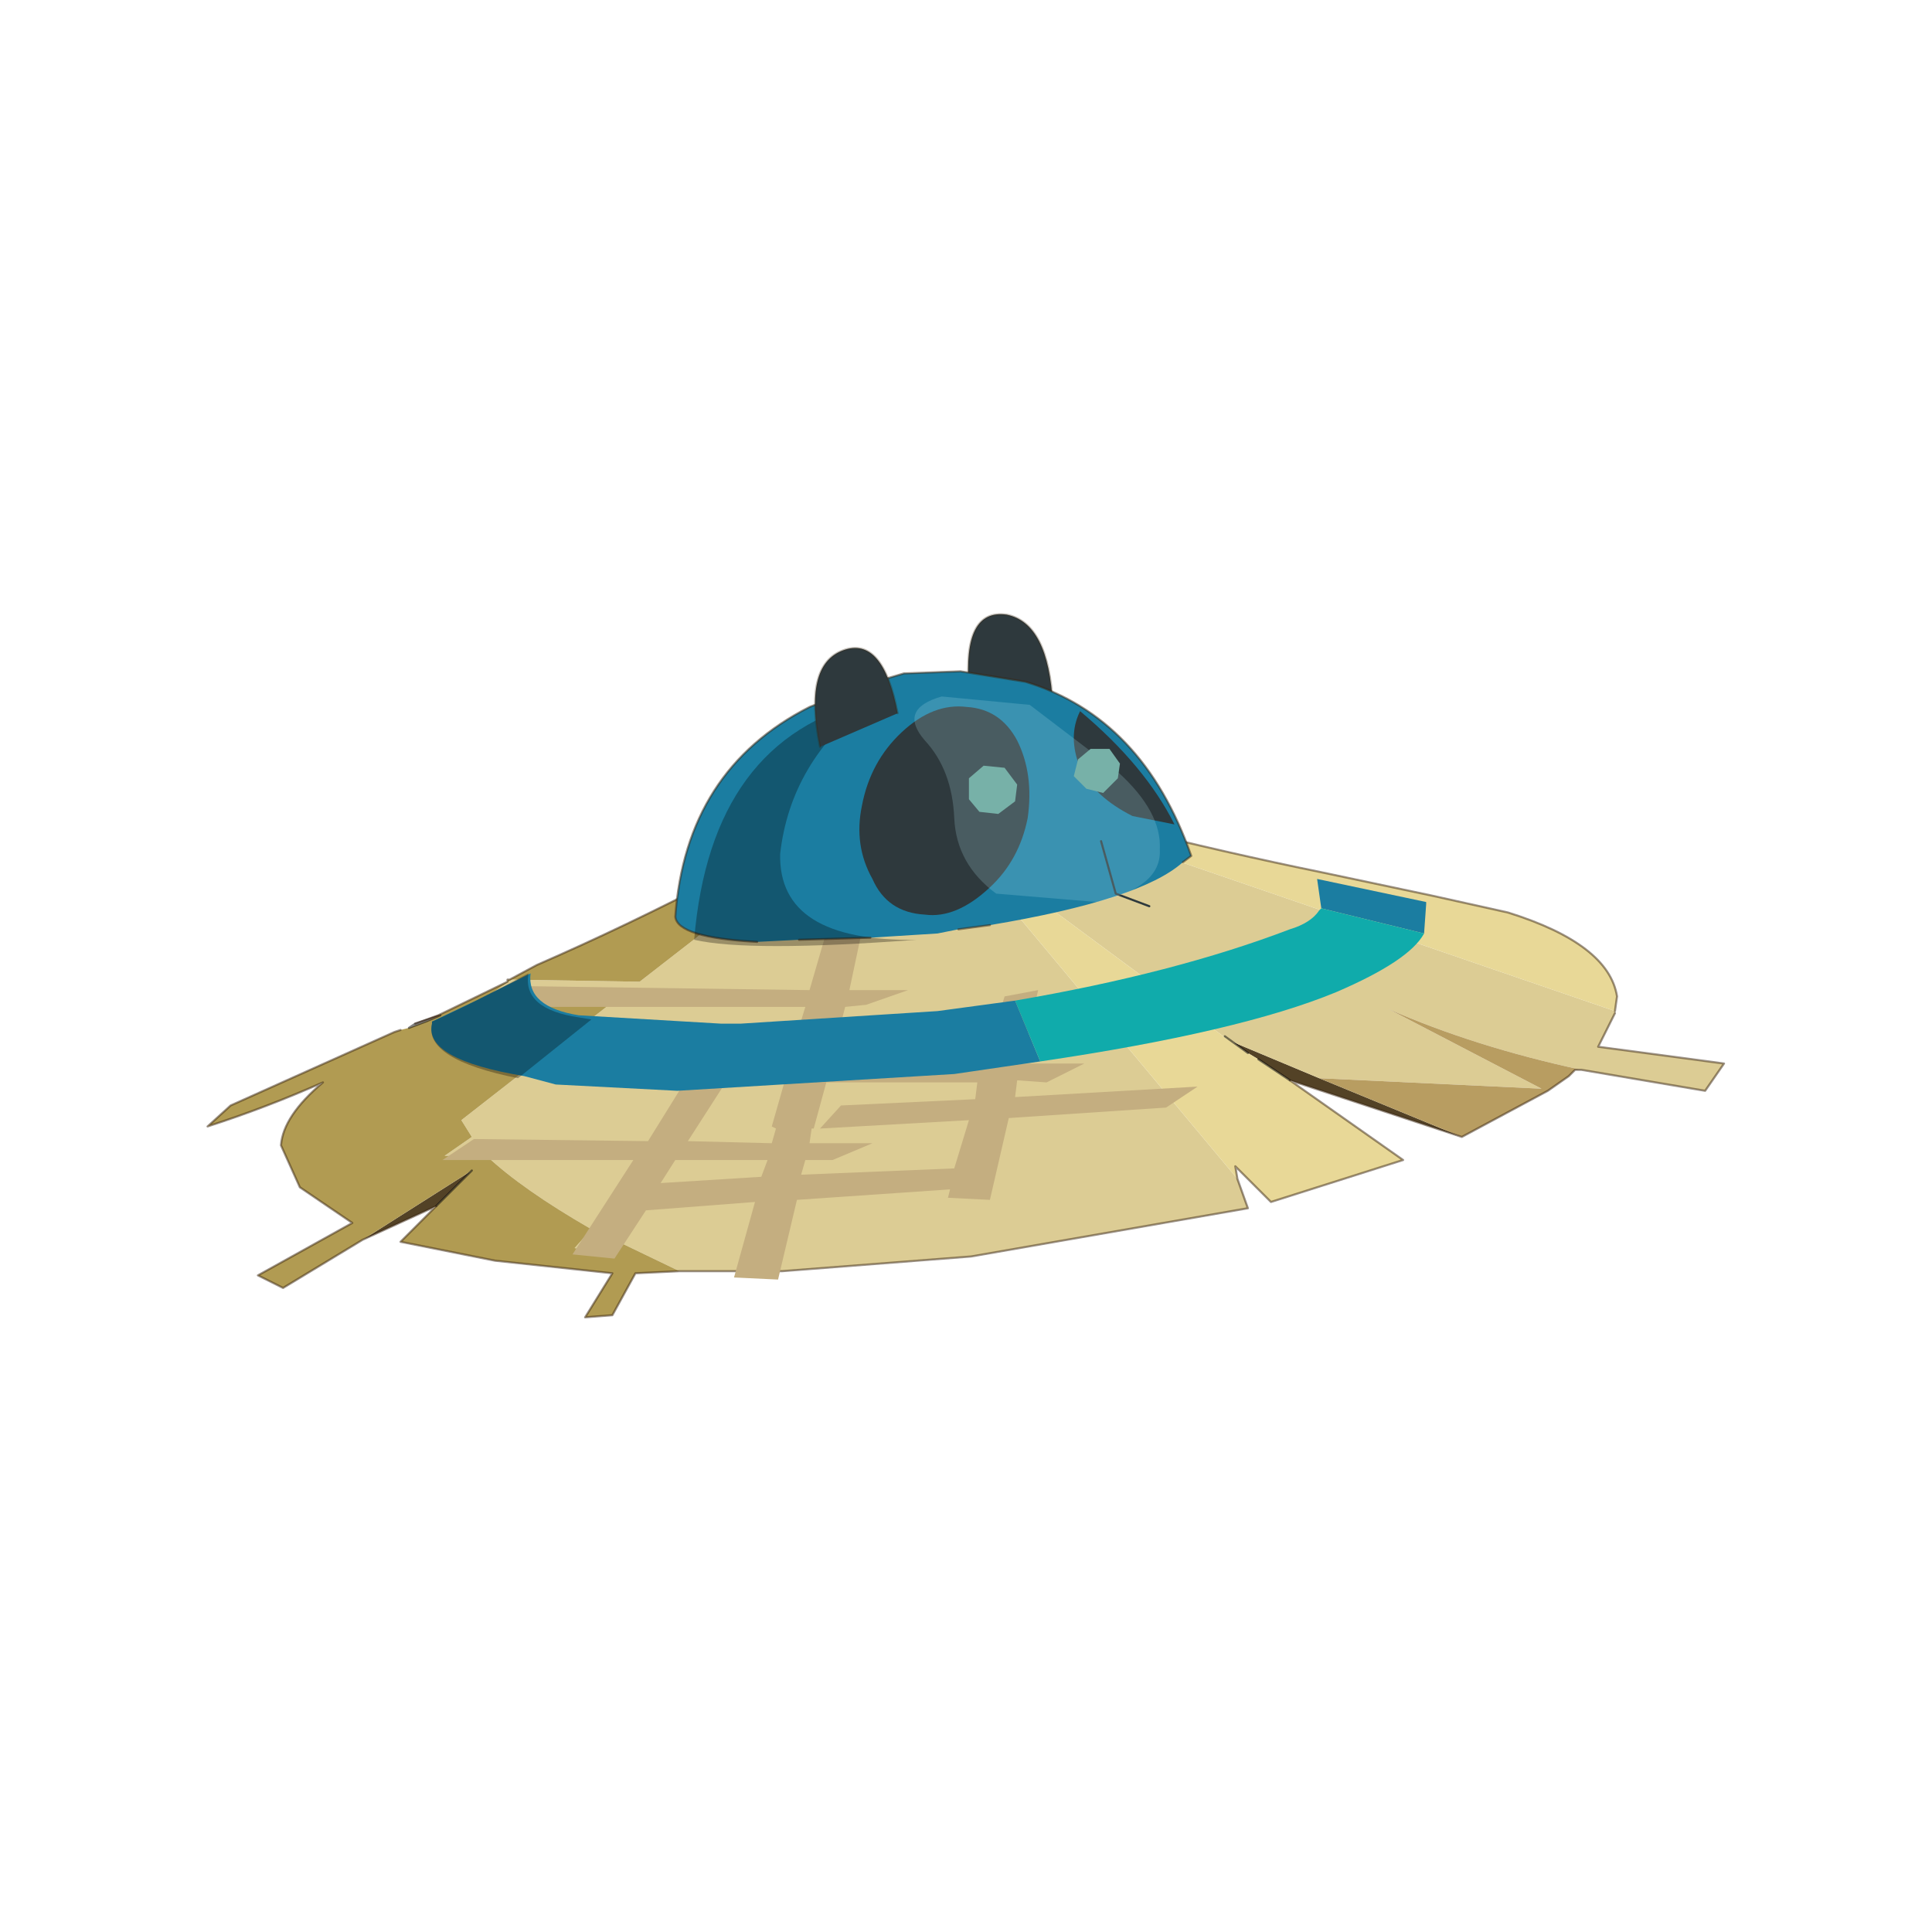 <?xml version="1.0" encoding="UTF-8" standalone="no"?>
<svg xmlns:xlink="http://www.w3.org/1999/xlink" height="440.0px" width="440.0px" xmlns="http://www.w3.org/2000/svg">
  <g transform="matrix(10.0, 0.0, 0.0, 10.0, 0.0, 0.0)">
    <use height="44.0" transform="matrix(0.909, 0.0, 0.0, 0.909, 2.0, 2.0)" width="44.0" xlink:href="#sprite0"/>
  </g>
  <defs>
    <g id="sprite0" transform="matrix(1.0, 0.0, 0.0, 1.0, 0.0, 0.0)">
      <use height="44.0" transform="matrix(1.0, 0.0, 0.0, 1.0, 0.0, 0.0)" width="44.0" xlink:href="#shape0"/>
      <use height="16.75" transform="matrix(1.051, 0.0, 0.0, 1.051, 3.0, 13.2)" width="36.15" xlink:href="#sprite1"/>
    </g>
    <g id="shape0" transform="matrix(1.0, 0.0, 0.0, 1.0, 0.0, 0.0)">
      <path d="M44.0 44.0 L0.0 44.0 0.0 0.0 44.0 0.0 44.0 44.0" fill="#43adca" fill-opacity="0.0" fill-rule="evenodd" stroke="none"/>
    </g>
    <g id="sprite1" transform="matrix(1.0, 0.0, 0.0, 1.0, 0.0, 0.0)">
      <use height="16.75" transform="matrix(1.0, 0.0, 0.0, 1.0, 0.0, 0.0)" width="36.15" xlink:href="#sprite2"/>
    </g>
    <g id="sprite2" transform="matrix(1.0, 0.0, 0.0, 1.0, 18.05, 22.25)">
      <use height="16.75" transform="matrix(1.0, 0.0, 0.0, 1.0, -18.05, -22.25)" width="36.15" xlink:href="#shape1"/>
    </g>
    <g id="shape1" transform="matrix(1.0, 0.0, 0.0, 1.0, 18.05, 22.25)">
      <path d="M-12.55 -12.7 L-12.5 -12.7 -13.1 -12.5 -12.55 -12.7" fill="#993300" fill-rule="evenodd" stroke="none"/>
      <path d="M-10.8 -13.55 L-10.9 -13.55 -10.85 -13.55 -10.8 -13.55" fill="#cdb874" fill-rule="evenodd" stroke="none"/>
      <path d="M-14.35 -7.35 L-11.75 -9.0 -12.6 -8.15 -14.35 -7.35 M11.85 -9.8 L7.75 -11.15 7.6 -11.25 7.0 -11.65 6.75 -11.8 6.2 -12.2 6.3 -12.1 8.45 -11.2 11.85 -9.8" fill="#534226" fill-rule="evenodd" stroke="none"/>
      <path d="M-6.8 -6.6 L-8.15 -7.25 -8.3 -7.0 -9.3 -7.15 -8.9 -7.6 Q-10.55 -8.55 -11.4 -9.35 L-12.4 -9.35 -11.75 -9.8 -12.0 -10.2 -8.35 -13.05 -11.6 -13.0 -10.8 -13.55 -7.75 -13.5 -1.25 -18.55 15.5 -12.8 15.5 -12.75 15.1 -11.95 18.1 -11.55 17.65 -10.9 14.7 -11.4 Q12.15 -11.95 10.1 -12.85 L13.75 -10.95 8.45 -11.2 6.3 -12.1 1.3 -15.8 0.7 -15.75 6.5 -8.8 6.75 -8.1 0.15 -6.95 -4.35 -6.6 -5.45 -6.6 -6.0 -6.6 -6.8 -6.6" fill="#dccc94" fill-rule="evenodd" stroke="none"/>
      <path d="M-1.25 -18.55 L-1.2 -18.55 Q3.9 -17.05 8.55 -16.1 L11.15 -15.55 12.95 -15.15 Q15.35 -14.4 15.55 -13.15 L15.5 -12.8 -1.25 -18.55 M7.75 -11.15 L10.45 -9.25 7.3 -8.25 6.45 -9.1 6.5 -8.8 0.7 -15.75 1.3 -15.8 6.3 -12.1 6.2 -12.2 6.75 -11.8 7.0 -11.65 7.6 -11.25 7.75 -11.15" fill="#e8d897" fill-rule="evenodd" stroke="none"/>
      <path d="M-13.25 -12.4 L-12.85 -12.55 -12.5 -12.7 -12.55 -12.7 -10.9 -13.5 -10.9 -13.55 -10.8 -13.55 -10.85 -13.55 -10.2 -13.9 Q-5.95 -15.75 -1.25 -18.55 L-7.75 -13.5 -10.8 -13.55 -11.6 -13.0 -8.35 -13.05 -12.0 -10.2 -11.75 -9.8 -12.4 -9.35 -11.4 -9.35 Q-10.55 -8.55 -8.9 -7.6 L-9.3 -7.15 -8.3 -7.0 -8.15 -7.25 -6.8 -6.6 -7.85 -6.55 -8.4 -5.55 -9.05 -5.5 -8.4 -6.55 -11.2 -6.85 -13.45 -7.3 -12.6 -8.15 -11.75 -9.0 -14.35 -7.35 -16.25 -6.2 -16.85 -6.5 -14.6 -7.75 -15.85 -8.6 -16.3 -9.6 Q-16.25 -10.3 -15.3 -11.1 -16.65 -10.5 -18.05 -10.05 L-17.5 -10.55 -13.6 -12.3 -13.45 -12.35 -13.25 -12.4" fill="#b19b52" fill-rule="evenodd" stroke="none"/>
      <path d="M14.7 -11.4 L14.55 -11.4 14.4 -11.25 13.9 -10.9 11.85 -9.8 8.45 -11.2 13.75 -10.95 10.1 -12.85 Q12.15 -11.95 14.7 -11.4" fill="#b89d61" fill-rule="evenodd" stroke="none"/>
      <path d="M-12.5 -12.7 L-12.85 -12.55 -13.25 -12.4 M-11.75 -9.0 L-12.6 -8.15 M-12.5 -12.7 L-13.1 -12.5 -13.25 -12.4 M6.75 -11.8 L6.2 -12.2 M7.75 -11.15 L7.6 -11.25 7.0 -11.65" fill="none" stroke="#000000" stroke-linecap="round" stroke-linejoin="round" stroke-opacity="0.498" stroke-width="0.05"/>
      <path d="M-13.45 -12.35 L-13.6 -12.3 -17.5 -10.55 -18.05 -10.05 Q-16.65 -10.5 -15.3 -11.1 -16.25 -10.3 -16.3 -9.6 L-15.85 -8.6 -14.6 -7.75 -16.85 -6.5 -16.25 -6.2 -14.35 -7.35 -12.6 -8.15 -13.45 -7.3 -11.2 -6.85 -8.4 -6.55 -9.05 -5.5 -8.4 -5.55 -7.85 -6.55 -6.8 -6.6 M-10.9 -13.55 L-10.9 -13.5 -12.55 -12.7 -13.1 -12.5 M-10.85 -13.55 L-10.9 -13.55 M15.5 -12.8 L15.55 -13.15 Q15.35 -14.4 12.95 -15.15 L11.15 -15.55 8.55 -16.1 Q3.9 -17.05 -1.2 -18.55 L-1.25 -18.55 Q-5.95 -15.75 -10.2 -13.9 L-10.85 -13.55 M15.5 -12.75 L15.1 -11.95 18.1 -11.55 17.65 -10.9 14.7 -11.4 14.55 -11.4 14.4 -11.25 13.9 -10.9 11.85 -9.8 7.75 -11.15 10.45 -9.25 7.3 -8.25 6.45 -9.1 6.5 -8.8 6.75 -8.1 0.15 -6.95 -4.35 -6.6 -5.45 -6.6 -6.0 -6.6 -6.8 -6.6" fill="none" stroke="#382510" stroke-linecap="round" stroke-linejoin="round" stroke-opacity="0.502" stroke-width="0.05"/>
      <path d="M0.4 -12.2 L1.15 -12.7 -7.3 -12.25 -7.85 -11.65 0.4 -12.2" fill="#d5c180" fill-rule="evenodd" stroke="none"/>
      <path d="M0.45 -11.5 L-3.2 -11.55 -2.85 -12.9 -2.35 -12.95 -1.35 -13.3 -2.75 -13.3 -2.4 -14.95 -3.25 -14.85 -3.7 -13.3 -10.9 -13.4 -11.65 -12.9 -3.8 -12.9 -4.2 -11.6 -5.4 -11.6 -5.3 -11.85 -6.25 -11.7 -6.3 -11.6 -6.65 -11.6 -7.4 -11.15 -6.65 -11.15 -7.55 -9.7 -11.7 -9.75 -12.45 -9.25 -7.9 -9.25 -9.35 -7.0 -8.35 -6.9 -7.6 -8.05 -5.0 -8.25 -5.5 -6.45 -4.45 -6.4 -4.0 -8.3 -0.35 -8.55 -0.4 -8.35 0.6 -8.3 1.05 -10.25 4.8 -10.5 5.55 -11.0 1.2 -10.75 1.25 -11.15 1.95 -11.1 2.85 -11.55 1.35 -11.55 1.75 -13.3 0.95 -13.15 0.45 -11.5 M0.25 -10.7 L-2.95 -10.55 -3.45 -10.0 0.1 -10.2 -0.25 -9.05 -3.9 -8.9 -3.8 -9.25 -3.15 -9.25 -2.2 -9.65 -3.7 -9.65 -3.65 -10.0 -3.6 -10.0 -3.3 -11.1 0.3 -11.1 0.25 -10.7 M-4.5 -10.0 L-4.6 -9.65 -6.6 -9.7 -5.7 -11.1 -4.3 -11.1 -4.6 -10.05 -4.5 -10.0 M-4.85 -8.85 L-7.25 -8.7 -6.9 -9.25 -4.7 -9.25 -4.85 -8.85" fill="#c4ae80" fill-rule="evenodd" stroke="none"/>
      <path d="M1.2 -13.05 L-0.65 -12.8 -5.35 -12.5 -5.8 -12.5 -9.2 -12.7 Q-10.45 -12.9 -10.35 -13.7 L-10.45 -13.65 -11.65 -13.05 -12.7 -12.55 -12.7 -12.5 Q-12.9 -11.65 -10.5 -11.25 L-9.75 -11.05 -6.85 -10.9 -0.25 -11.3 1.8 -11.6 1.2 -13.05 M10.95 -14.65 L11.0 -15.35 11.0 -15.4 8.4 -15.95 8.5 -15.25 10.95 -14.65" fill="#1b7da1" fill-rule="evenodd" stroke="none"/>
      <path d="M1.2 -13.05 L1.8 -11.6 Q6.55 -12.3 8.85 -13.25 10.6 -14.0 10.95 -14.65 L8.5 -15.25 8.45 -15.2 Q8.25 -14.9 7.75 -14.75 5.0 -13.7 1.2 -13.05" fill="#10abab" fill-rule="evenodd" stroke="none"/>
      <path d="M-12.7 -12.55 Q-11.8 -12.95 -10.4 -13.7 -10.55 -12.85 -9.2 -12.65 L-8.9 -12.6 -10.65 -11.2 Q-12.9 -11.65 -12.7 -12.5 L-12.7 -12.55" fill="#000000" fill-opacity="0.302" fill-rule="evenodd" stroke="none"/>
      <path d="M1.0 -22.25 Q2.0 -22.05 2.1 -20.1 L0.1 -20.5 Q-0.05 -22.4 1.0 -22.25" fill="#2e393d" fill-rule="evenodd" stroke="none"/>
      <path d="M1.0 -22.25 Q2.0 -22.05 2.1 -20.1 L0.1 -20.5 Q-0.05 -22.4 1.0 -22.25 Z" fill="none" stroke="#382510" stroke-linecap="round" stroke-linejoin="round" stroke-opacity="0.302" stroke-width="0.05"/>
      <path d="M-4.95 -14.45 Q-6.85 -14.55 -6.9 -15.05 -6.65 -18.55 -3.7 -20.05 L-2.3 -20.6 -1.45 -20.85 -0.1 -20.9 1.45 -20.65 Q4.25 -19.8 5.4 -16.5 L5.2 -16.35 Q4.2 -15.45 0.6 -14.85 L-0.15 -14.75 -0.65 -14.65 -2.25 -14.55 -3.95 -14.5 -4.95 -14.45" fill="#1b7da1" fill-rule="evenodd" stroke="none"/>
      <path d="M-4.95 -14.45 Q-6.85 -14.55 -6.9 -15.05 -6.65 -18.55 -3.7 -20.05 L-2.3 -20.6 -1.45 -20.85 -0.1 -20.9 1.45 -20.65 Q4.25 -19.8 5.4 -16.5 L5.2 -16.35 M0.6 -14.85 L-0.15 -14.75 M-2.25 -14.55 L-3.95 -14.5" fill="none" stroke="#382510" stroke-linecap="round" stroke-linejoin="round" stroke-opacity="0.502" stroke-width="0.05"/>
      <path d="M1.5 -17.4 Q1.3 -16.4 0.6 -15.75 -0.2 -15.0 -0.95 -15.1 -1.85 -15.15 -2.2 -15.95 -2.65 -16.75 -2.45 -17.7 -2.25 -18.75 -1.5 -19.45 -0.75 -20.15 0.05 -20.05 0.85 -20.0 1.25 -19.25 1.65 -18.45 1.5 -17.4" fill="#2e393d" fill-rule="evenodd" stroke="none"/>
      <path d="M3.25 -16.85 L3.6 -15.6 4.4 -15.3" fill="none" stroke="#2e393d" stroke-linecap="round" stroke-linejoin="round" stroke-width="0.05"/>
      <path d="M2.75 -18.6 Q3.1 -17.9 4.0 -17.45 L5.0 -17.25 Q4.3 -18.65 2.75 -19.95 2.45 -19.35 2.75 -18.6" fill="#2e393d" fill-rule="evenodd" stroke="none"/>
      <path d="M-6.45 -14.5 Q-5.15 -14.2 -1.15 -14.5 -4.45 -14.45 -4.4 -16.55 -4.15 -18.75 -2.25 -20.2 -6.05 -19.3 -6.45 -14.5" fill="#000000" fill-opacity="0.302" fill-rule="evenodd" stroke="none"/>
      <path d="M1.55 -20.1 L-0.55 -20.3 Q-1.6 -20.0 -0.95 -19.25 -0.3 -18.55 -0.25 -17.4 -0.2 -16.3 0.75 -15.6 L3.15 -15.4 Q4.7 -15.75 4.65 -16.65 4.7 -17.55 3.65 -18.5 L1.55 -20.1" fill="#b6e8f3" fill-opacity="0.2" fill-rule="evenodd" stroke="none"/>
      <path d="M-3.45 -19.1 Q-3.85 -21.05 -2.9 -21.4 -1.95 -21.75 -1.6 -19.9 L-3.45 -19.1" fill="#2e393d" fill-rule="evenodd" stroke="none"/>
      <path d="M-1.6 -19.9 Q-1.95 -21.75 -2.9 -21.4 -3.85 -21.05 -3.45 -19.1" fill="none" stroke="#382510" stroke-linecap="round" stroke-linejoin="round" stroke-opacity="0.302" stroke-width="0.05"/>
      <path d="M0.35 -17.55 L0.8 -17.5 1.2 -17.8 1.25 -18.2 0.95 -18.6 0.45 -18.65 0.1 -18.35 0.1 -17.85 0.35 -17.55" fill="#77b1a8" fill-rule="evenodd" stroke="none"/>
      <path d="M2.9 -18.1 L3.3 -18.0 3.65 -18.35 3.7 -18.7 3.45 -19.05 3.0 -19.05 2.7 -18.8 2.6 -18.4 2.9 -18.1" fill="#77b1a8" fill-rule="evenodd" stroke="none"/>
    </g>
  </defs>
</svg>
